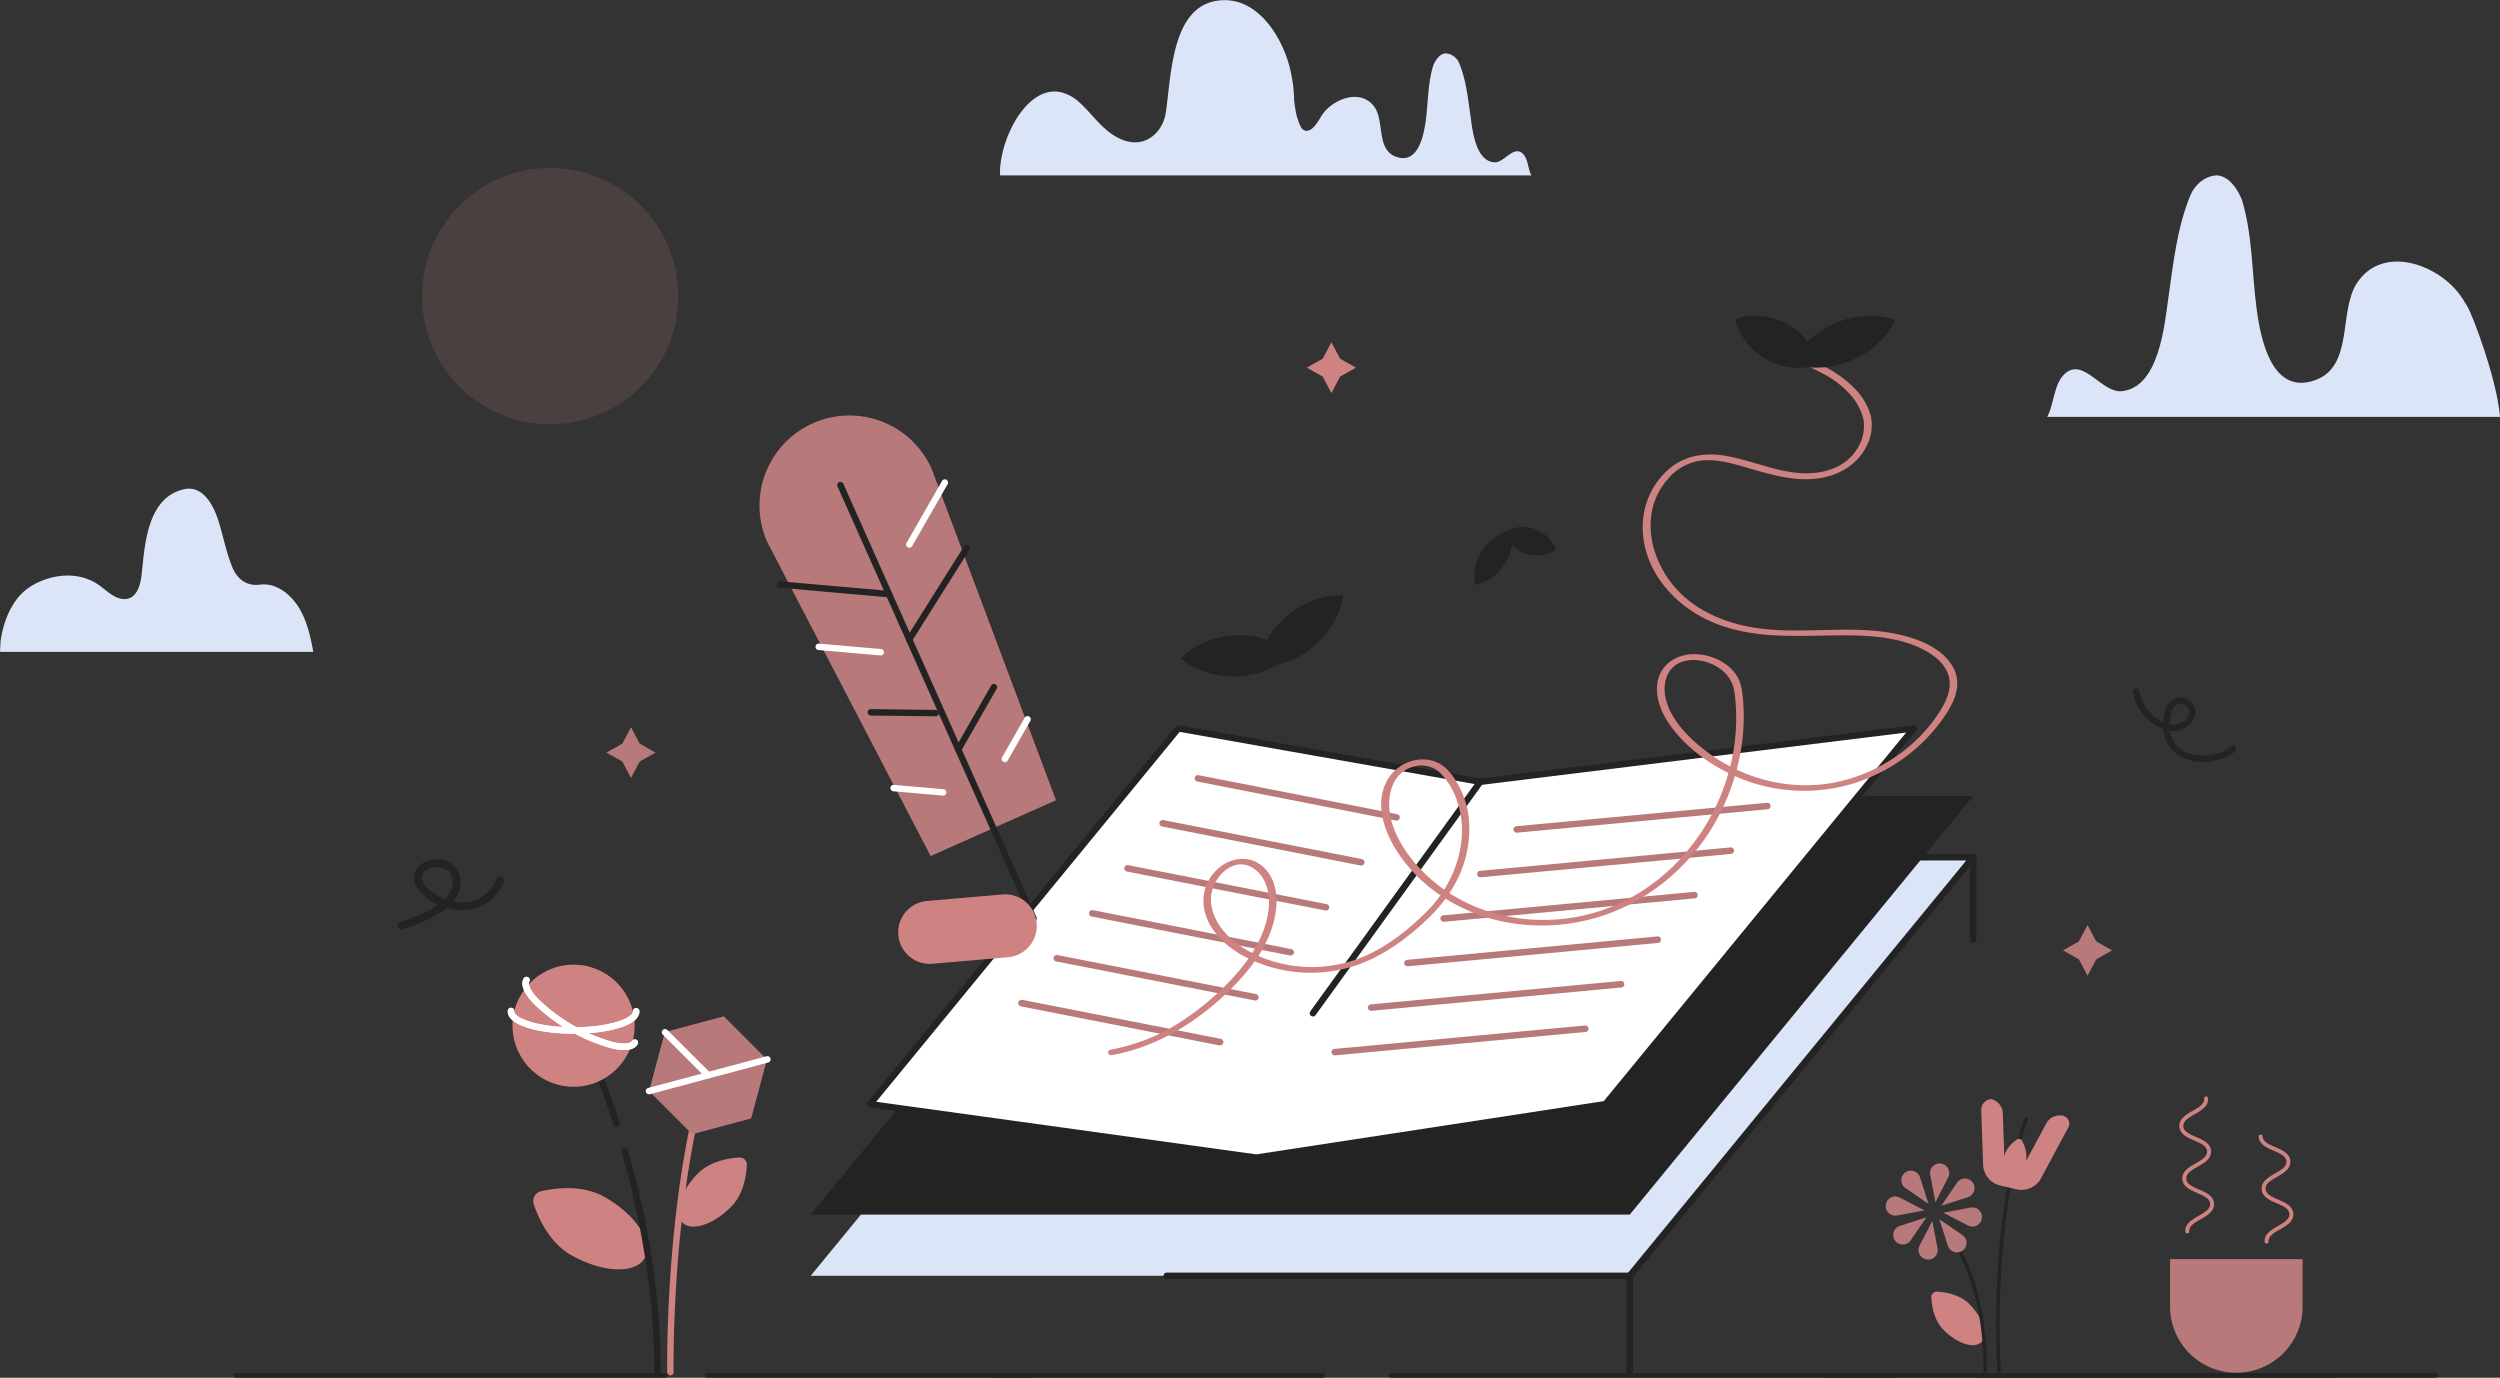 <svg xmlns="http://www.w3.org/2000/svg" viewBox="0 0 920.41 507.24"><rect x="0" y="0" width="920.41" height="507.24" fill="#333333" stroke="none"/><defs><style>.cls-1,.cls-4{fill:#b77979;}.cls-1{opacity:0.19;}.cls-2{fill:#cf8282;}.cls-3{fill:#232323;}.cls-5{fill:#fff;}.cls-6{fill:#dce5f7;}</style></defs><title>Asset 12</title><g id="Layer_2" data-name="Layer 2"><g id="Layer_2-2" data-name="Layer 2"><circle class="cls-1" cx="202.55" cy="109.02" r="47.18"/><path class="cls-2" d="M222.43,440.6c11.59,6.5,18.27,16.59,14.94,22.54s-15.44,5.52-27-1c-8-4.49-12.09-13.56-13.84-18.72a3.76,3.76,0,0,1,2.74-4.88C204.55,437.36,214.41,436.11,222.43,440.6Z"/><path class="cls-2" d="M269.26,444.22c-6.54,6.63-14.61,9.28-18,5.92s-.86-11.47,5.68-18.1c4.53-4.59,11.41-5.66,15.23-5.88a2.62,2.62,0,0,1,2.79,2.75C274.76,432.73,273.78,439.63,269.26,444.22Z"/><path class="cls-3" d="M242.05,506.35a1.19,1.19,0,0,1-1.19-1.19c0-26-4.05-53.28-12-81.14a1.2,1.2,0,0,1,2.3-.66c8,28.07,12.12,55.59,12.12,81.8A1.19,1.19,0,0,1,242.05,506.35Z"/><path class="cls-3" d="M227,414.94a1.19,1.19,0,0,1-1.14-.83c-9.74-30.53-20.81-50.52-20.92-50.72a1.2,1.2,0,0,1,2.09-1.17c.11.2,11.29,20.39,21.11,51.16a1.19,1.19,0,0,1-.78,1.5A1.13,1.13,0,0,1,227,414.94Z"/><circle class="cls-2" cx="211.18" cy="377.65" r="22.48" transform="translate(-178.96 564.75) rotate(-86.41)"/><path class="cls-2" d="M246.84,506.35a1.2,1.2,0,0,1-1.2-1.17c0-.7-1.18-70.27,16.4-120.29a1.2,1.2,0,1,1,2.26.79C246.86,435.3,248,504.44,248,505.13a1.19,1.19,0,0,1-1.17,1.22Z"/><polygon class="cls-4" points="282.38 390.05 266.49 374.16 244.78 379.98 238.96 401.69 254.85 417.58 276.56 411.76 282.38 390.05"/><path class="cls-5" d="M211.18,380.57c-12.05,0-24.24-2.82-24.24-8.23a1.2,1.2,0,1,1,2.39,0c0,2.44,8.31,5.84,21.85,5.84s21.84-3.4,21.84-5.84a1.2,1.2,0,0,1,2.4,0C235.42,377.75,223.22,380.57,211.18,380.57Z"/><path class="cls-5" d="M211.18,380.57c-12.05,0-24.24-2.82-24.24-8.23a1.2,1.2,0,1,1,2.39,0c0,2.44,8.31,5.84,21.85,5.84s21.84-3.4,21.84-5.84a1.2,1.2,0,0,1,2.4,0C235.42,377.75,223.22,380.57,211.18,380.57Z"/><path class="cls-5" d="M229.79,386.57a21.38,21.38,0,0,1-4.64-.61,66.85,66.85,0,0,1-28.84-16.63c-3.54-3.8-4.76-6.95-3.52-9.1a1.2,1.2,0,0,1,1.64-.44,1.19,1.19,0,0,1,.43,1.63c-.46.82.09,2.94,3.2,6.27a64.3,64.3,0,0,0,27.63,15.94c4.44,1,6.56.44,7-.37a1.19,1.19,0,1,1,2.07,1.19C234,385.86,232.28,386.57,229.79,386.57Z"/><path class="cls-5" d="M229.79,386.57a21.38,21.38,0,0,1-4.64-.61,66.85,66.85,0,0,1-28.84-16.63c-3.54-3.8-4.76-6.95-3.52-9.1a1.2,1.2,0,0,1,1.64-.44,1.19,1.19,0,0,1,.43,1.63c-.46.82.09,2.94,3.2,6.27a64.3,64.3,0,0,0,27.63,15.94c4.44,1,6.56.44,7-.37a1.19,1.19,0,1,1,2.07,1.19C234,385.86,232.28,386.57,229.79,386.57Z"/><path class="cls-5" d="M239,402.88a1.19,1.19,0,0,1-.31-2.35l43.42-11.63a1.2,1.2,0,1,1,.62,2.31l-43.42,11.63A1.1,1.1,0,0,1,239,402.88Z"/><path class="cls-5" d="M260.67,397.06a1.18,1.18,0,0,1-.85-.35l-15.89-15.89a1.2,1.2,0,0,1,1.69-1.69L261.52,395a1.21,1.21,0,0,1,0,1.69A1.18,1.18,0,0,1,260.67,397.06Z"/><path class="cls-6" d="M115.36,240c-1-5.23-2.14-10.56-4.7-15.23-2.93-5.34-8.54-10.39-15-9.52-4.66.63-8.21-1.92-10-6.12-2.41-5.68-3.48-12-5.41-17.88-1.81-5.47-5.66-12.75-12.65-11.1-13.34,3.15-14.27,20.18-15.43,31.12-.43,4.06-1.84,9.92-7.17,9.23-3.48-.46-6-3.36-8.8-5.25-7.38-5-16.94-4-24.38.32C6.5,218.66,3.28,224.23,1.54,230a38.45,38.45,0,0,0-1.28,5.72C.22,236,0,240,0,240Z"/><polygon class="cls-6" points="726.44 315.6 600.02 469.71 298.47 469.71 424.88 315.6 726.44 315.6"/><path class="cls-3" d="M600,506.35a1.19,1.19,0,0,1-1.19-1.19V469.71a1.18,1.18,0,0,1,.27-.76L723.91,316.79H439.33a1.2,1.2,0,1,1,0-2.39H726.44a1.21,1.21,0,0,1,.93,2L601.22,470.14v35A1.19,1.19,0,0,1,600,506.35Z"/><path class="cls-3" d="M600,470.91H429.46a1.2,1.2,0,0,1,0-2.39H600a1.2,1.2,0,1,1,0,2.39Z"/><polygon class="cls-3" points="600.02 447.17 456.84 447.17 298.47 447.17 424.88 293.06 548.67 293.06 726.44 293.06 600.02 447.17"/><polygon class="cls-5" points="591.08 406.52 462.51 426.21 320.32 406.52 433.82 268.15 544.98 287.84 704.59 268.15 591.08 406.52"/><path class="cls-3" d="M462.51,427.41h-.16l-142.2-19.69a1.21,1.21,0,0,1-.95-.75,1.19,1.19,0,0,1,.19-1.19L432.9,267.39A1.19,1.19,0,0,1,434,267l111,19.66L704.44,267a1.2,1.2,0,0,1,1.2.61,1.21,1.21,0,0,1-.12,1.34L592,407.28a1.25,1.25,0,0,1-.75.43L462.7,427.4ZM322.59,405.63,462.51,425l127.94-19.6L701.77,269.7,545.12,289a1,1,0,0,1-.35,0L434.31,269.45Zm268.49.9h0Z"/><polygon class="cls-2" points="490.17 126.02 493.37 132.06 499.21 135.35 493.37 138.65 490.17 144.69 486.98 138.65 481.14 135.35 486.98 132.06 490.17 126.02"/><polygon class="cls-4" points="232.31 267.75 235.5 273.78 241.35 277.08 235.5 280.38 232.31 286.41 229.12 280.38 223.27 277.08 229.12 273.78 232.31 267.75"/><polygon class="cls-4" points="768.56 340.55 771.76 346.59 777.6 349.89 771.76 353.19 768.56 359.22 765.37 353.19 759.53 349.89 765.37 346.59 768.56 340.55"/><path class="cls-3" d="M147.8,342.18a1.44,1.44,0,0,1-.41-2.81c2.8-.83,9.15-2.95,13.8-6.24a21,21,0,0,1-6.35-4.71c-2.05-2.24-2.88-4.43-2.44-6.5a6.84,6.84,0,0,1,4-4.54,9.81,9.81,0,0,1,8.62-.07,8.05,8.05,0,0,1,4.42,5.88,10.33,10.33,0,0,1-2.64,8.79,16.07,16.07,0,0,0,5.66.06,13.51,13.51,0,0,0,10.36-8.34,1.44,1.44,0,1,1,2.64,1.13,16.29,16.29,0,0,1-12.51,10,19.17,19.17,0,0,1-8.58-.53c-4.89,4-12,6.57-16.12,7.78A1.45,1.45,0,0,1,147.8,342.18Zm13-23a7,7,0,0,0-3.13.74,4.37,4.37,0,0,0-2.43,2.55c-.29,1.4.79,2.94,1.75,4a18.11,18.11,0,0,0,6.71,4.61c2.14-2.11,3.42-4.57,2.9-7.38a5.17,5.17,0,0,0-2.87-3.83A6.66,6.66,0,0,0,160.77,319.21Z"/><path class="cls-6" d="M563.81,64.57H368.19a26.89,26.89,0,0,1,.22-4.67h0A42.3,42.3,0,0,1,373.48,45c4.14-7.28,10.34-12.67,17.3-11a15.45,15.45,0,0,1,6.57,3.66c3.35,3,6,6.61,9.37,9.62s7.57,5.42,12,5.09c5.59-.4,9.61-5.4,10.45-10.68,2-12.67,1.89-37.72,17.74-41.19.3-.07.6-.13.89-.17C461.37-2,470.72,11.18,474.32,23a39,39,0,0,1,1,4,50.85,50.85,0,0,1,1.14,9.91c0,.21,0,.43.07.64.11.92.23,1.83.39,2.72a21.59,21.59,0,0,0,1.87,6.18,2.82,2.82,0,0,0,1.64,1.64c2.17.52,4-2,5.22-4,.35-.56.65-1.08.91-1.48,3.93-6.24,14.77-10.4,19.66-2.92,3.42,5.23.58,15.41,7.7,18,8.16,3,10.22-7.75,11-13.26.89-6.77.74-13.7,2.74-20.29.84-2,2.25-4.22,4.5-4.5a5.85,5.85,0,0,1,5.08,3.66c2.49,6.07,3.18,12.62,4.09,19.06.75,5.22,1.76,16.75,8.71,17.4,3.69.34,7-6.24,10.45-3.33C562.62,58.32,562.5,62.19,563.81,64.57Z"/><path class="cls-6" d="M753.71,153.47h166.7c-1.12-14-10.25-37.77-11.95-40.52-.69-1.11-1.29-2.14-1.8-2.94-7.78-12.35-29.25-20.58-38.94-5.77-6.77,10.35-1.14,30.52-15.24,35.68-16.17,5.91-20.24-15.35-21.68-26.26-1.77-13.4-1.47-27.12-5.42-40.16-1.67-3.91-4.46-8.37-8.93-8.93-4.46,0-8.36,3.35-10,7.26-4.95,12-6.31,25-8.12,37.73-1.47,10.35-3.48,33.18-17.24,34.46-7.3.68-13.91-12.36-20.69-6.59C756.07,141.1,756.3,148.76,753.71,153.47Z"/><path class="cls-3" d="M811.18,280.57c-6,0-11.88-2.67-14-8.45a14.83,14.83,0,0,1-.79-3.64,17.91,17.91,0,0,1-7.12-5.17,16.2,16.2,0,0,1-4-8.67,1.2,1.2,0,0,1,2.38-.22,14,14,0,0,0,3.44,7.33,16.74,16.74,0,0,0,5.26,4.13,20.06,20.06,0,0,1,.35-2.72c.53-2.68,1.56-4.49,3.13-5.53a5.45,5.45,0,0,1,8.35,5.62,6.73,6.73,0,0,1-2.14,3.57,8.51,8.51,0,0,1-6.48,2.36l-.69-.06a11.91,11.91,0,0,0,.56,2.19c2.55,7.09,11.58,7.8,17.17,6l.57-.19a14.58,14.58,0,0,0,4.19-2.3,1.2,1.2,0,0,1,1.5,1.87,17.07,17.07,0,0,1-4.89,2.68l-.65.22A20.81,20.81,0,0,1,811.18,280.57Zm-12.43-13.9a8.39,8.39,0,0,0,1,.13,6.23,6.23,0,0,0,4.72-1.74,4.55,4.55,0,0,0,1.42-2.29,3.06,3.06,0,0,0-4.69-3.15c-1,.67-1.7,2-2.1,4A17.16,17.16,0,0,0,798.75,266.67Z"/><path class="cls-3" d="M483.38,374.23a1.15,1.15,0,0,1-.7-.23,1.21,1.21,0,0,1-.27-1.67L544,287.14a1.19,1.19,0,1,1,1.93,1.4l-61.59,85.2A1.19,1.19,0,0,1,483.38,374.23Z"/><path class="cls-4" d="M514.18,302.1a.9.9,0,0,1-.23,0l-73.16-14.37a1.19,1.19,0,1,1,.46-2.34l73.16,14.36a1.2,1.2,0,0,1-.23,2.37Z"/><path class="cls-4" d="M501.19,318.66l-.23,0L427.8,304.27a1.19,1.19,0,0,1-.94-1.4,1.21,1.21,0,0,1,1.4-.95l73.16,14.37a1.2,1.2,0,0,1-.23,2.37Z"/><path class="cls-4" d="M488.2,335.22l-.23,0-73.16-14.37a1.2,1.2,0,0,1,.46-2.35l73.16,14.37a1.2,1.2,0,0,1-.23,2.37Z"/><path class="cls-4" d="M475.21,351.78a.91.91,0,0,1-.23,0l-73.16-14.36a1.2,1.2,0,0,1,.46-2.35l73.16,14.37a1.18,1.18,0,0,1,.94,1.4A1.2,1.2,0,0,1,475.21,351.78Z"/><path class="cls-4" d="M462.22,368.33a.9.9,0,0,1-.23,0l-73.16-14.37a1.19,1.19,0,0,1,.46-2.34L462.45,366a1.2,1.2,0,0,1-.23,2.37Z"/><path class="cls-4" d="M449.23,384.89l-.23,0L375.84,370.5a1.19,1.19,0,0,1-.94-1.4,1.21,1.21,0,0,1,1.4-1l73.16,14.37a1.2,1.2,0,0,1-.23,2.37Z"/><path class="cls-4" d="M558.38,306.57a1.2,1.2,0,0,1-.11-2.39l92.16-8.61a1.2,1.2,0,1,1,.22,2.38l-92.16,8.61Z"/><path class="cls-4" d="M545,323a1.2,1.2,0,0,1-.11-2.39L637,312a1.2,1.2,0,1,1,.23,2.38L545.09,323Z"/><path class="cls-4" d="M531.57,339.36a1.19,1.19,0,0,1-.11-2.38l92.16-8.61a1.2,1.2,0,1,1,.23,2.38l-92.17,8.61Z"/><path class="cls-4" d="M518.17,355.76a1.19,1.19,0,0,1-1.19-1.08,1.21,1.21,0,0,1,1.08-1.31l92.16-8.61a1.2,1.2,0,0,1,.22,2.39l-92.16,8.61Z"/><path class="cls-4" d="M504.77,372.16a1.2,1.2,0,0,1-.11-2.39l92.16-8.61a1.2,1.2,0,0,1,.22,2.38l-92.16,8.61Z"/><path class="cls-4" d="M491.37,388.56a1.2,1.2,0,0,1-.11-2.39l92.16-8.61a1.2,1.2,0,1,1,.22,2.38l-92.16,8.61Z"/><path class="cls-3" d="M726.44,347.15a1.19,1.19,0,0,1-1.19-1.19V315.6a1.2,1.2,0,1,1,2.39,0V346A1.19,1.19,0,0,1,726.44,347.15Z"/><path class="cls-2" d="M715.46,489.53c5.08,5.15,11.34,7.2,14,4.59s.67-8.9-4.41-14c-3.51-3.57-8.86-4.4-11.82-4.57a2,2,0,0,0-2.17,2.14C711.19,480.61,712,486,715.46,489.53Z"/><path class="cls-3" d="M736,505.53a.66.66,0,0,1-.66-.62c0-.13-.92-13.73-.14-31.93.73-16.81,3.09-41.11,10.22-61.4a.66.66,0,0,1,1.25.43c-7.08,20.14-9.42,44.29-10.15,61-.78,18.13.13,31.67.14,31.8a.66.66,0,0,1-.62.7Z"/><path class="cls-3" d="M730.85,505.53h0a.67.67,0,0,1-.65-.67c.3-25-6.68-40-12-49.13a.65.65,0,0,1,.24-.9.67.67,0,0,1,.9.24c5.35,9.26,12.44,24.49,12.13,49.8A.66.66,0,0,1,730.85,505.53Z"/><path class="cls-2" d="M745.87,427.45c-1,4.26-3.58,7.3-5.77,6.79s-3.15-4.38-2.16-8.64c.69-3,3.18-5.07,4.66-6.09a1.23,1.23,0,0,1,1.79.42C745.26,421.5,746.56,424.5,745.87,427.45Z"/><path class="cls-2" d="M761.39,415.27a3,3,0,0,0-2-4.52h0a5.64,5.64,0,0,0-5.91,2.67l-7.26,13.48a4.43,4.43,0,0,1-4.91,2.21h0a4.41,4.41,0,0,1-3.42-4.15l-.54-15.31a5.65,5.65,0,0,0-4.13-5h0a3.94,3.94,0,0,0-3.8,4.08s.68,20.21.73,20.61l0,.19a8.25,8.25,0,0,0,6.3,6.94l5.9,1.38a8.26,8.26,0,0,0,8.73-3.43h0Z"/><path class="cls-4" d="M712.56,442.61h0l4.69-9.14a3.51,3.51,0,0,0-2.62-5.08h0a3.51,3.51,0,0,0-4,4.12Z"/><path class="cls-4" d="M708.53,445.62h0l-10.1,1.89a3.52,3.52,0,0,1-4.13-4h0a3.52,3.52,0,0,1,5.09-2.63Z"/><path class="cls-4" d="M711.4,449.48h0l-4.69,9.14a3.52,3.52,0,0,0,2.62,5.08h0a3.52,3.52,0,0,0,4-4.12Z"/><path class="cls-4" d="M715.44,446.47h0l10.1-1.89a3.52,3.52,0,0,1,4.12,4h0a3.51,3.51,0,0,1-5.08,2.62Z"/><path class="cls-4" d="M710,443.21h0l-3.14-9.78a3.51,3.51,0,0,0-5.45-1.74h0a3.51,3.51,0,0,0,.11,5.71Z"/><path class="cls-4" d="M709.24,448.18h0l-5.81,8.48a3.52,3.52,0,0,1-5.72.12h0a3.52,3.52,0,0,1,1.75-5.45Z"/><path class="cls-4" d="M714,448.88h0l3.15,9.78a3.51,3.51,0,0,0,5.44,1.74h0a3.51,3.51,0,0,0-.11-5.72Z"/><path class="cls-4" d="M714.73,443.9h0l5.8-8.48a3.52,3.52,0,0,1,5.72-.11h0a3.52,3.52,0,0,1-1.74,5.45Z"/><path class="cls-2" d="M409.53,388.43c17.5-3.23,32.88-13.19,45.12-25.83,5.72-5.92,10.91-12.82,13.55-20.71,2.34-7,3.08-16.09-2.33-21.92s-13.76-4.45-18.75,1.14c-5.48,6.12-5.12,14.46-.63,21,5,7.32,13.65,11.79,22,14.11a52.66,52.66,0,0,0,29.42-.38c8.45-2.61,16-7.44,22.76-13.1,6.5-5.48,12.3-11.52,16-19.26a41.26,41.26,0,0,0,4.06-22.57,32.49,32.49,0,0,0-3.5-11.25c-1.78-3.38-4.18-7-7.69-8.75-6.79-3.37-15.35,0-18.87,6.45-4.26,7.78-1.66,17,2.54,24.22,8.37,14.36,23.21,23.93,39.23,27.52a71.24,71.24,0,0,0,47.74-6.22,76.76,76.76,0,0,0,33.25-33.75A81.38,81.38,0,0,0,641.53,272a72.79,72.79,0,0,0,.13-15.05c-.3-3.15-.76-6.07-2.61-8.72-5.44-7.76-19.5-10.52-26.14-2.8-4.67,5.42-3,13.39.3,19,4.49,7.63,11.91,13.84,19.49,18.22a62.47,62.47,0,0,0,50.13,5.64,64.43,64.43,0,0,0,21.91-12.17,62.15,62.15,0,0,0,8.88-9.25c2.7-3.49,5.36-7.4,6.51-11.71,2.36-8.93-4.54-15.38-12.06-18.67-8.88-3.89-18.69-4.65-28.27-4.67-9.89,0-19.82.8-29.69-.19s-19.51-3.95-27.48-9.84c-13.93-10.29-21-31.59-8.35-45.71a19.49,19.49,0,0,1,10.42-6.26c4.92-1,10.15.06,14.92,1.35,10,2.72,20.06,6.57,30.64,4.82,7.22-1.19,13.87-5.25,17.06-12a16.38,16.38,0,0,0,1.4-11.06,23.4,23.4,0,0,0-6.28-10.28c-6.28-6.39-15-9.85-23-13.72-1.2-.59-3.17,1.16-1.58,1.94,4.51,2.21,9,4.44,13.44,6.77a34.52,34.52,0,0,1,9.3,7,20.67,20.67,0,0,1,5.51,10A15.5,15.5,0,0,1,683.89,165c-4.21,7.16-12.6,9.6-20.47,9.21-9.78-.49-18.66-4.79-28.2-6.41-7.73-1.31-15.34-.08-21.28,5.32a28.25,28.25,0,0,0-9.11,19.14C603.9,209,616,223,630.69,229.15c16.82,7.11,34.92,4.34,52.62,4.82,8.82.24,18.29,1.38,26.07,5.87,3.33,1.92,6.55,4.65,7.85,8.38,1.57,4.5-.29,9.11-2.63,13-8.38,13.74-22.94,23.5-38.61,26.75-16.21,3.35-33.51-.9-46.79-10.63-6.58-4.81-13.72-11.58-15.84-19.73-1.34-5.12-.18-11.3,5.08-13.62,4.12-1.81,9.25-1,13.1,1.13a14.45,14.45,0,0,1,5.15,4.61c1.66,2.5,2,5.35,2.23,8.28,3,32.86-17.57,66.38-49,77.08a67.05,67.05,0,0,1-45.13-.64,59.11,59.11,0,0,1-19.09-11.76c-5.89-5.45-11.14-12.48-13.38-20.27-2.14-7.45-.67-17.63,7.9-20.13a10.15,10.15,0,0,1,9.85,2.1,26.52,26.52,0,0,1,6.22,10.06c5.2,14.16-.49,30.61-10.83,40.95-6,6.05-12.87,11.62-20.55,15.46a49,49,0,0,1-26,5c-9-.75-18.39-4-25.32-9.95-5.74-4.93-10-12.86-6.5-20.31,1.49-3.18,4.23-6.1,7.68-7.08,3.82-1.08,7.5,1,9.68,4.05,4.43,6.27,2.84,15.19,0,21.78-3,7-7.9,13.14-13.28,18.5a101.53,101.53,0,0,1-17.51,14A70.82,70.82,0,0,1,409,386.43c-1.77.33-1.2,2.32.53,2Z"/><path class="cls-4" d="M823.35,463.56h0a24.4,24.4,0,0,1,24.4,24.4v17.43a0,0,0,0,1,0,0h-48.8a0,0,0,0,1,0,0V488A24.4,24.4,0,0,1,823.35,463.56Z" transform="translate(1646.69 968.96) rotate(-180)"/><path class="cls-3" d="M638.93,117.41l.14,0c.09,0,.23-.09.41-.14l.64-.19.84-.21a21.81,21.81,0,0,1,2.17-.38,21.57,21.57,0,0,1,2.65-.19,23.44,23.44,0,0,1,6,.66,24.16,24.16,0,0,1,15,10.84,21.57,21.57,0,0,1,1.25,2.34,20.24,20.24,0,0,1,.84,2c.11.3.2.57.27.83s.14.46.19.64.07.32.1.42l0,.15-.14.05-.41.14c-.18.06-.4.13-.64.19l-.85.21a23.73,23.73,0,0,1-4.82.59,23.73,23.73,0,0,1-12-3,24,24,0,0,1-9-8.53,23.53,23.53,0,0,1-1.26-2.33,21.24,21.24,0,0,1-.84-2c-.11-.3-.2-.57-.27-.82s-.14-.46-.19-.64-.08-.33-.1-.42Z"/><path class="cls-3" d="M638.93,117.41l.14,0c.09,0,.23-.09.41-.14l.64-.19.84-.21a21.81,21.81,0,0,1,2.17-.38,21.57,21.57,0,0,1,2.65-.19,23.44,23.44,0,0,1,6,.66,24.16,24.16,0,0,1,15,10.84,21.57,21.57,0,0,1,1.25,2.34,20.24,20.24,0,0,1,.84,2c.11.3.2.57.27.83s.14.46.19.64.07.32.1.42l0,.15-.14.05-.41.14c-.18.06-.4.13-.64.19l-.85.21a23.73,23.73,0,0,1-4.82.59,23.73,23.73,0,0,1-12-3,24,24,0,0,1-9-8.53,23.53,23.53,0,0,1-1.26-2.33,21.24,21.24,0,0,1-.84-2c-.11-.3-.2-.57-.27-.82s-.14-.46-.19-.64-.08-.33-.1-.42Z"/><path class="cls-3" d="M697.72,117.77l-.07.15c0,.09-.1.25-.19.42s-.19.41-.33.66-.28.53-.46.83c-.35.62-.8,1.31-1.33,2.06a27.24,27.24,0,0,1-1.86,2.36,31.51,31.51,0,0,1-5.16,4.69,33.23,33.23,0,0,1-6.63,3.73,32.84,32.84,0,0,1-7.28,2.18,31.23,31.23,0,0,1-7,.45,28.67,28.67,0,0,1-3-.31c-.91-.14-1.72-.31-2.41-.48-.34-.09-.65-.17-.92-.26s-.5-.15-.7-.22l-.44-.16-.15-.06.06-.15c.05-.1.11-.25.2-.43s.19-.41.32-.65.28-.54.46-.84c.35-.62.8-1.31,1.33-2.07a27.24,27.24,0,0,1,1.86-2.36,31.51,31.51,0,0,1,5.16-4.69,32.67,32.67,0,0,1,6.63-3.71,33.56,33.56,0,0,1,7.29-2.16,31.27,31.27,0,0,1,7-.45,28.5,28.5,0,0,1,3,.3c.91.14,1.72.31,2.41.48.34.08.64.17.92.25l.69.22.44.16Z"/><path class="cls-3" d="M434.86,242.4l.11-.12c.08-.07.18-.2.33-.33s.32-.32.52-.5.45-.4.71-.62c.54-.46,1.19-1,1.94-1.48a28.57,28.57,0,0,1,2.53-1.56,31.24,31.24,0,0,1,6.39-2.61,33.44,33.44,0,0,1,7.4-1.2,32.6,32.6,0,0,1,7.49.49,30.47,30.47,0,0,1,6.61,2,28.65,28.65,0,0,1,2.66,1.33c.79.45,1.49.89,2.06,1.29.29.2.55.38.77.56a6.71,6.71,0,0,1,.57.45c.16.12.28.23.36.3l.12.11-.11.12L475,241c-.14.15-.32.32-.52.5s-.45.41-.72.63a22.78,22.78,0,0,1-1.93,1.48,26.4,26.4,0,0,1-2.53,1.57,30.68,30.68,0,0,1-6.39,2.6,33.07,33.07,0,0,1-14.89.68,30.31,30.31,0,0,1-6.61-2,28.71,28.71,0,0,1-2.66-1.31c-.8-.45-1.49-.89-2.07-1.29-.28-.2-.54-.38-.76-.55s-.42-.32-.57-.45-.28-.23-.36-.3Z"/><path class="cls-3" d="M434.86,242.4l.11-.12c.08-.07.18-.2.33-.33s.32-.32.52-.5.45-.4.71-.62c.54-.46,1.19-1,1.94-1.48a28.57,28.57,0,0,1,2.53-1.56,31.24,31.24,0,0,1,6.39-2.61,33.44,33.44,0,0,1,7.4-1.2,32.6,32.6,0,0,1,7.49.49,30.47,30.47,0,0,1,6.61,2,28.65,28.65,0,0,1,2.66,1.33c.79.45,1.49.89,2.06,1.29.29.2.55.38.77.56a6.71,6.71,0,0,1,.57.45c.16.12.28.23.36.3l.12.11-.11.12L475,241c-.14.15-.32.32-.52.5s-.45.41-.72.63a22.78,22.78,0,0,1-1.93,1.48,26.4,26.4,0,0,1-2.53,1.57,30.68,30.68,0,0,1-6.39,2.6,33.07,33.07,0,0,1-14.89.68,30.31,30.31,0,0,1-6.61-2,28.71,28.71,0,0,1-2.66-1.31c-.8-.45-1.49-.89-2.07-1.29-.28-.2-.54-.38-.76-.55s-.42-.32-.57-.45-.28-.23-.36-.3Z"/><path class="cls-3" d="M494.36,219.22l0,.16c0,.11,0,.27,0,.47s-.07.44-.12.71-.11.59-.19.93c-.15.68-.37,1.47-.65,2.34a28.27,28.27,0,0,1-1.07,2.77,30.57,30.57,0,0,1-3.51,5.94,33.45,33.45,0,0,1-11.43,9.58,30.54,30.54,0,0,1-6.47,2.4,28,28,0,0,1-2.92.56c-.91.12-1.73.19-2.43.22l-.95,0-.72,0-.47,0-.16,0v-.16c0-.1,0-.27.06-.46s.06-.45.11-.72.12-.59.19-.93c.15-.69.37-1.48.65-2.35a28.27,28.27,0,0,1,1.07-2.77,30.28,30.28,0,0,1,3.51-5.94,32,32,0,0,1,5.19-5.42,32.57,32.57,0,0,1,6.26-4.13,30.54,30.54,0,0,1,6.47-2.4,28,28,0,0,1,2.92-.56c.91-.12,1.72-.2,2.42-.23l.95,0h.72l.47,0Z"/><path class="cls-3" d="M572.86,202.39l-.08.05-.22.15c-.19.1-.48.29-.83.45a13.56,13.56,0,0,1-6.3,1.45,12.83,12.83,0,0,1-3.71-.63,12.7,12.7,0,0,1-1.76-.71,12.44,12.44,0,0,1-1.61-1,13,13,0,0,1-2.63-2.42,13.78,13.78,0,0,1-1.61-2.46c-.18-.34-.31-.66-.4-.86s-.07-.19-.1-.25l0-.08.08-.06.22-.14c.19-.1.49-.29.83-.46a14.14,14.14,0,0,1,2.75-1A12.8,12.8,0,0,1,561,194a12.68,12.68,0,0,1,3.71.64,13,13,0,0,1,6,4.1,14.23,14.23,0,0,1,1.62,2.45c.18.34.31.66.4.86s.07.19.1.25Z"/><path class="cls-3" d="M543,215.32a3.1,3.1,0,0,1-.08-.38,10.11,10.11,0,0,1-.14-1,16.78,16.78,0,0,1,0-3.32,17.76,17.76,0,0,1,.94-4.07,18.55,18.55,0,0,1,2-4,17.5,17.5,0,0,1,6.36-5.82,16.36,16.36,0,0,1,3.07-1.27,10.1,10.1,0,0,1,1.39-.33,10.45,10.45,0,0,1,.22,1.41,16.69,16.69,0,0,1,0,3.32,17.64,17.64,0,0,1-.94,4.07,18.6,18.6,0,0,1-5,7.43,17.59,17.59,0,0,1-3.42,2.4,17.08,17.08,0,0,1-3.05,1.28c-.41.12-.76.2-1,.25Z"/><path class="cls-4" d="M388.78,294.6l-46.15,20.57L282.49,199.59a33.15,33.15,0,0,1,16.78-43.76h0A33.13,33.13,0,0,1,343,172.61Z"/><path class="cls-3" d="M380.51,339.29a1.19,1.19,0,0,1-1.08-.7l-71.1-159.52a1.2,1.2,0,0,1,.6-1.56,1.18,1.18,0,0,1,1.56.6l71.1,159.52a1.18,1.18,0,0,1-.6,1.56A1.15,1.15,0,0,1,380.51,339.29Z"/><path class="cls-3" d="M334.74,236.61a1.23,1.23,0,0,1-.63-.18,1.19,1.19,0,0,1-.37-1.64L355,201a1.19,1.19,0,0,1,2,1.26l-21.23,33.75A1.19,1.19,0,0,1,334.74,236.61Z"/><path class="cls-3" d="M327.31,219.92h-.11L287,216.37a1.18,1.18,0,1,1,.21-2.35l40.16,3.53a1.19,1.19,0,0,1-.1,2.37Z"/><path class="cls-5" d="M324.18,241.31h-.1l-22.76-2a1.18,1.18,0,0,1-1.07-1.29,1.17,1.17,0,0,1,1.28-1.07l22.76,2a1.18,1.18,0,0,1-.11,2.36Z"/><path class="cls-5" d="M347.19,292.92h-.11l-18.18-1.6a1.18,1.18,0,1,1,.21-2.36l18.18,1.6a1.18,1.18,0,0,1-.1,2.36Z"/><path class="cls-3" d="M352.78,277.08a1.18,1.18,0,0,1-1-1.77l13.12-22.92a1.18,1.18,0,0,1,2.06,1.17l-13.13,22.92A1.18,1.18,0,0,1,352.78,277.08Z"/><path class="cls-5" d="M369.94,280.6a1.16,1.16,0,0,1-.59-.16,1.19,1.19,0,0,1-.44-1.61l8.4-14.67a1.19,1.19,0,0,1,2.06,1.18L371,280A1.18,1.18,0,0,1,369.94,280.6Z"/><path class="cls-5" d="M334.76,201.67a1.18,1.18,0,0,1-1-1.77L346.86,177a1.19,1.19,0,0,1,2.06,1.18l-13.13,22.92A1.19,1.19,0,0,1,334.76,201.67Z"/><path class="cls-3" d="M344.45,263.72h0l-23.94-.28a1.19,1.19,0,0,1,0-2.37h0l23.94.29a1.18,1.18,0,0,1,0,2.36Z"/><path class="cls-2" d="M342.32,354.86a11.6,11.6,0,0,1-1-23.16l27.78-2.39a11.6,11.6,0,0,1,2,23.12l-27.79,2.39C343,354.85,342.65,354.86,342.32,354.86Z"/><path class="cls-2" d="M805.28,454.09a.74.74,0,0,1-.73-.69c-.16-2.86,2.54-4.41,4.93-5.78,2.21-1.27,4.31-2.46,4.2-4.43s-2.33-2.93-4.67-3.94c-2.53-1.09-5.39-2.32-5.55-5.18s2.54-4.42,4.93-5.78c2.21-1.27,4.3-2.47,4.19-4.44s-2.32-2.92-4.67-3.93c-2.52-1.09-5.38-2.32-5.54-5.19s2.54-4.41,4.92-5.78c2.22-1.27,4.31-2.46,4.2-4.43a.73.73,0,1,1,1.45-.08c.16,2.86-2.54,4.41-4.92,5.78-2.22,1.26-4.31,2.46-4.2,4.43s2.33,2.92,4.67,3.93c2.52,1.09,5.38,2.32,5.54,5.19s-2.54,4.41-4.92,5.78c-2.22,1.27-4.31,2.46-4.2,4.43s2.33,2.93,4.67,3.94c2.53,1.09,5.39,2.32,5.55,5.18s-2.54,4.42-4.93,5.78c-2.21,1.27-4.31,2.47-4.19,4.44a.74.74,0,0,1-.69.77Z"/><path class="cls-2" d="M834.47,457.83a.72.72,0,0,1-.72-.69c-.16-2.87,2.54-4.41,4.92-5.78,2.22-1.27,4.31-2.47,4.2-4.43S840.55,444,838.2,443c-2.52-1.09-5.38-2.32-5.54-5.19s2.54-4.41,4.92-5.78c2.22-1.26,4.31-2.46,4.2-4.43s-2.33-2.92-4.67-3.93c-2.52-1.09-5.38-2.33-5.55-5.19a.73.73,0,1,1,1.46-.08c.11,2,2.32,2.92,4.67,3.93,2.52,1.09,5.38,2.32,5.54,5.19s-2.54,4.41-4.93,5.78c-2.21,1.27-4.3,2.46-4.19,4.43s2.32,2.92,4.67,3.94c2.52,1.08,5.38,2.32,5.54,5.18s-2.54,4.42-4.92,5.78c-2.22,1.27-4.31,2.47-4.2,4.44a.72.72,0,0,1-.68.76Z"/><path class="cls-3" d="M896.62,507.2h-15a.85.85,0,1,1,0-1.7h15a.85.85,0,1,1,0,1.7Z"/><path class="cls-3" d="M833,507.2H672a.85.85,0,0,1,0-1.7H833a.85.85,0,1,1,0,1.7Z"/><path class="cls-3" d="M882.06,507.2H727.63a.85.85,0,0,1,0-1.7H882.06a.85.85,0,1,1,0,1.7Z"/><path class="cls-3" d="M860.58,507.2H833a.85.85,0,0,1,0-1.7h27.6a.85.85,0,1,1,0,1.7Z"/><path class="cls-3" d="M833,507.2H731.12a.85.85,0,0,1,0-1.7H833a.85.85,0,1,1,0,1.7Z"/><path class="cls-3" d="M697.51,507.24H512.06a.85.85,0,1,1,0-1.7H697.51a.85.85,0,1,1,0,1.7Z"/><path class="cls-3" d="M487.09,507.24H366a.85.85,0,0,1,0-1.7H487.09a.85.85,0,0,1,0,1.7Z"/><path class="cls-3" d="M379.94,507.2H260.21a.85.85,0,1,1,0-1.7H379.94a.85.85,0,0,1,0,1.7Z"/><path class="cls-3" d="M245.18,507.2H86.3c-.85-.75-.33-1.7.41-1.7H245.14a.88.88,0,0,1,.89.77A.85.85,0,0,1,245.18,507.2Z"/></g></g></svg>